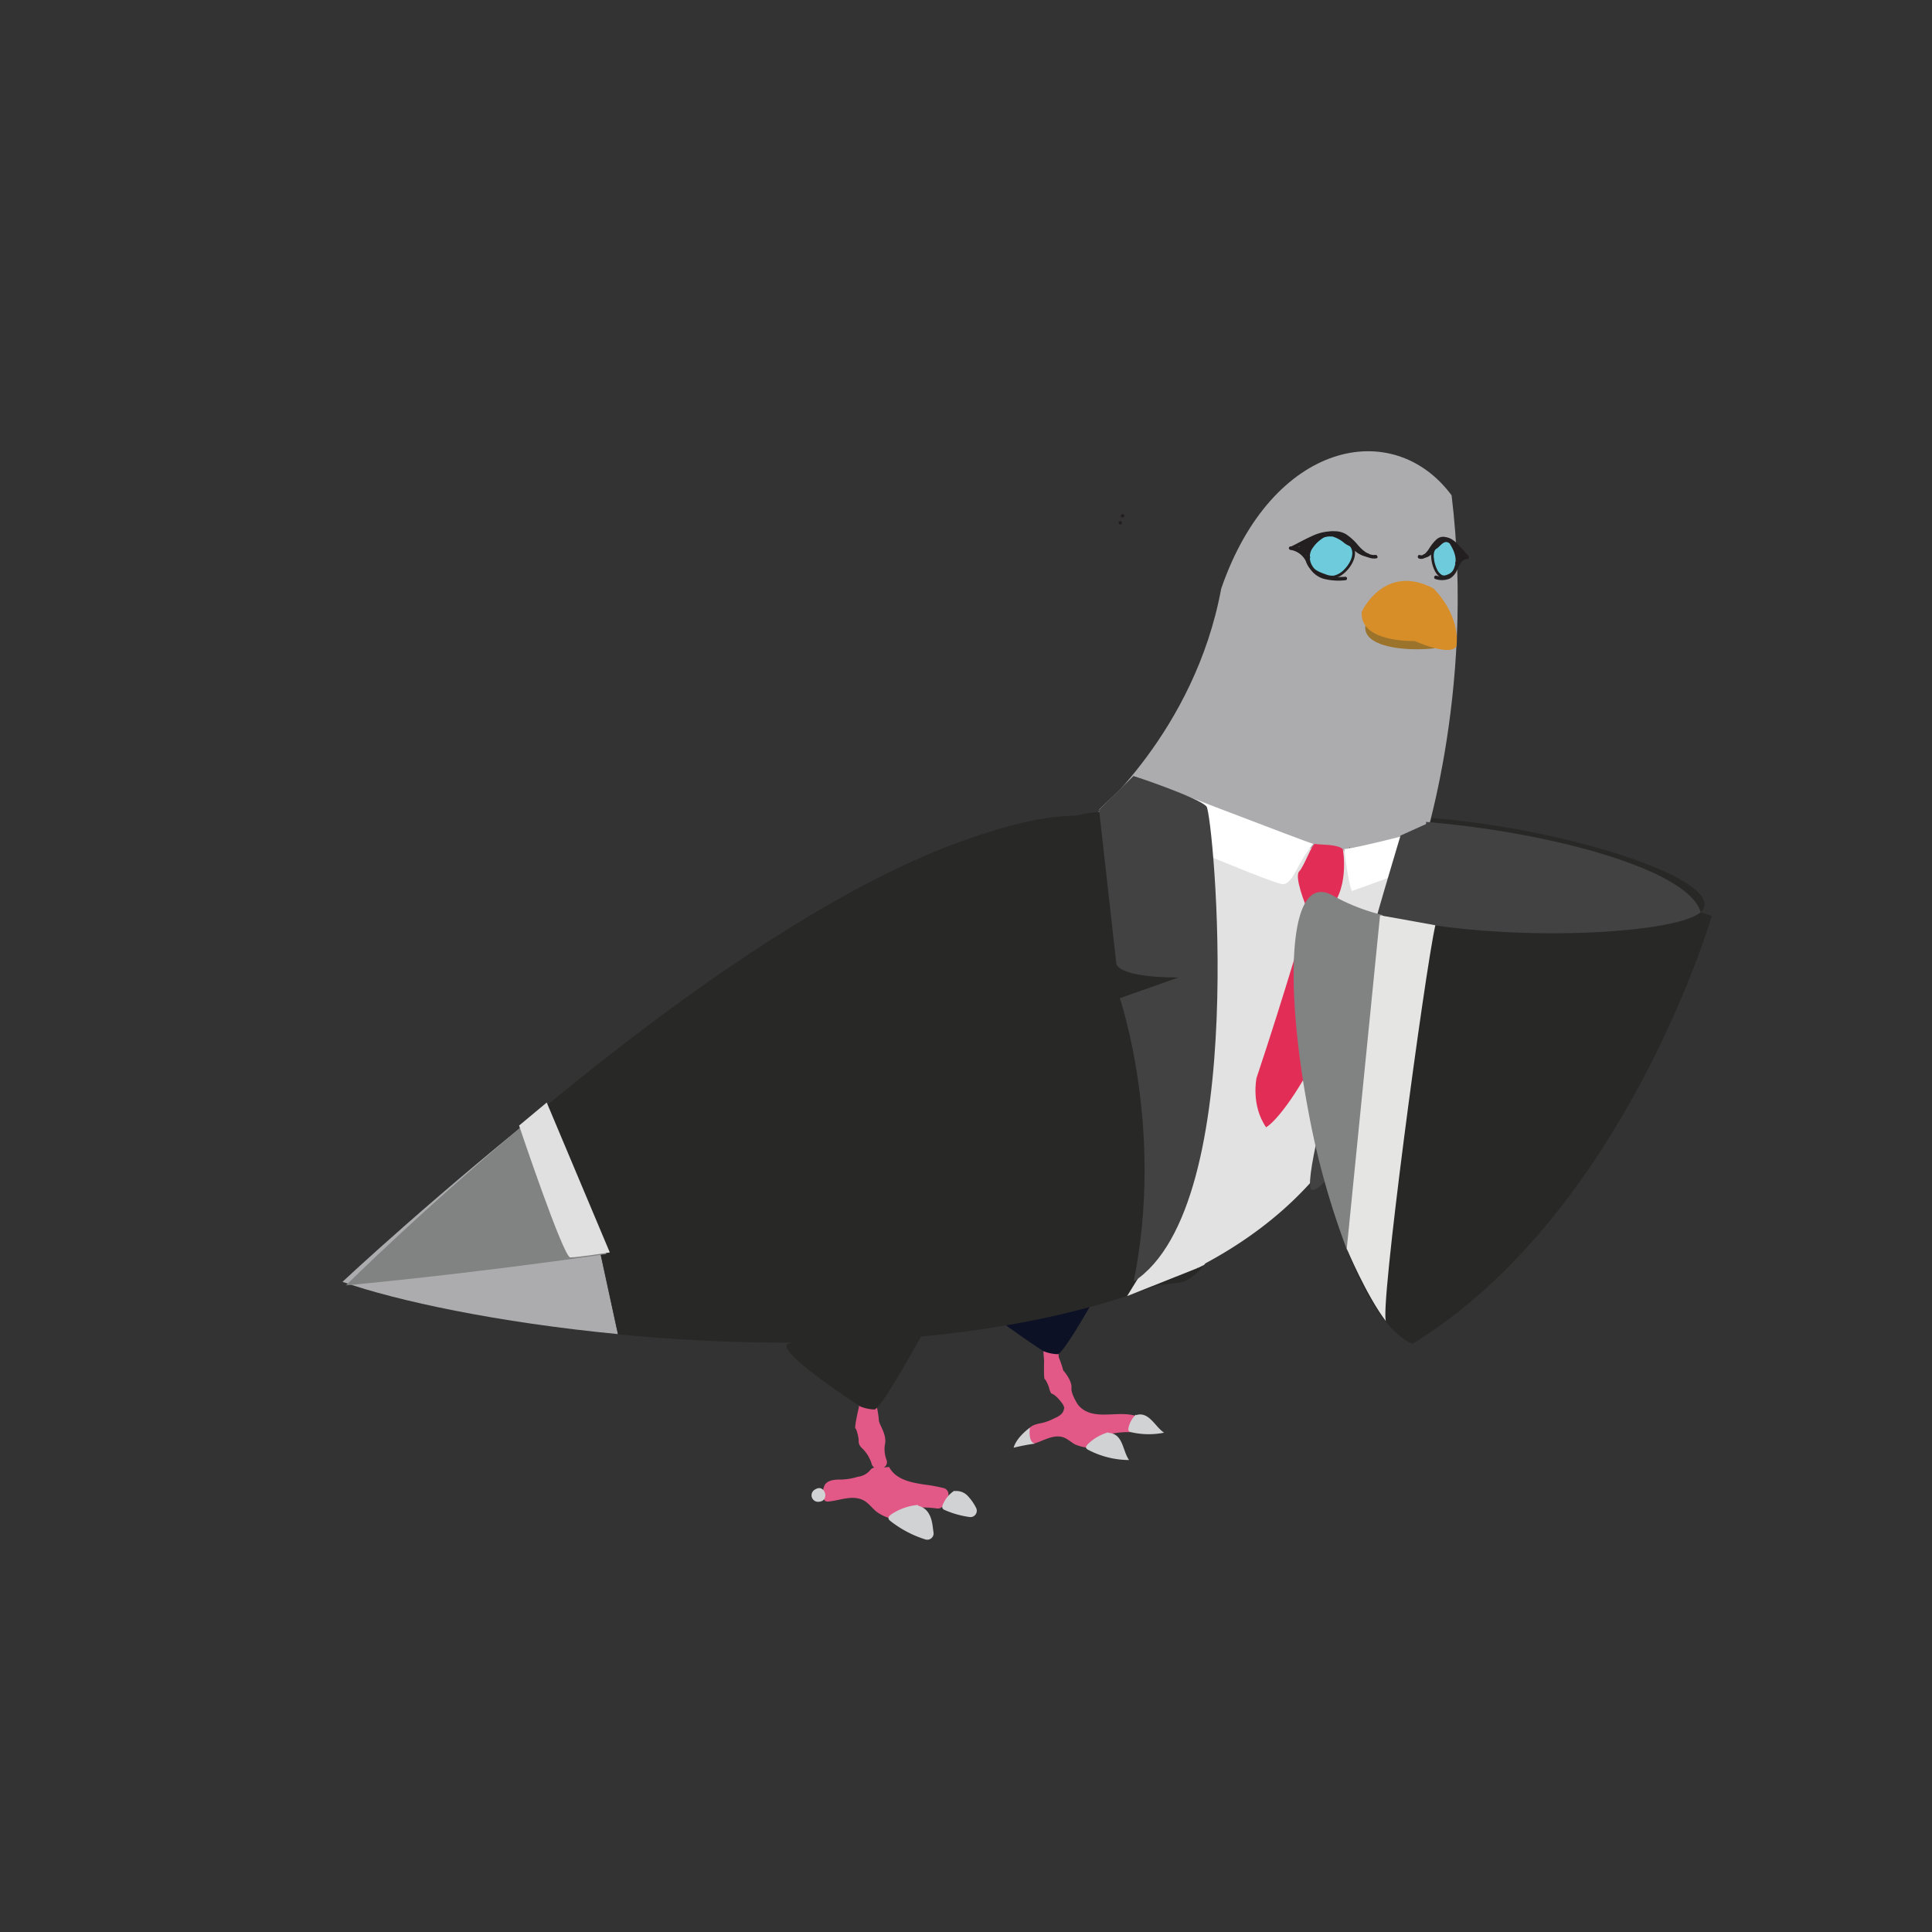 <svg id="Layer_1" data-name="Layer 1" xmlns="http://www.w3.org/2000/svg" viewBox="0 0 559 559"><rect x="0" y="0" width="559" height="559" fill="#333333" stroke="none"/><defs><style>.cls-1{fill:#acacaf;}.cls-2{fill:#282827;}.cls-3{fill:#e25988;}.cls-4{fill:#d0d2d3;}.cls-5{fill:#0c1126;}.cls-6{fill:#e2e2e2;}.cls-7{fill:#231f20;}.cls-8{fill:#6dcbdc;}.cls-9{fill:#9c732a;}.cls-10{fill:#d78e28;}.cls-11{fill:#818282;}.cls-12{fill:#e0e0e0;}.cls-13{fill:#e22e57;}.cls-14{fill:#fff;}.cls-15{fill:#424243;}.cls-16{fill:#e5e5e4;}</style></defs><path class="cls-1" d="M316,236.44s29.66-24.5,37.33-66.09C368,127.71,403,120.43,420,143.31c7,57.51-8.89,105-10.45,108.15S316,236.44,316,236.44Z"/><path class="cls-2" d="M333,370.82a13.8,13.8,0,0,0,3.61.92c-11,1.36-20.61,2.08-20.61,2.08l11.09-7A14.7,14.7,0,0,0,333,370.82Z"/><path class="cls-2" d="M333,370.82a14.7,14.7,0,0,1-5.91-4l27.27-17.15c-1,9.34-5.42,18.59-12.25,21.32-1.85.26-3.69.5-5.5.72A13.8,13.8,0,0,1,333,370.82Z"/><path class="cls-3" d="M306.62,388.29s-.63,3.85-.18,4.68a29.91,29.91,0,0,1,1.2,3.55s2.58,2.84,2.37,5.06c-.13,1.51,1.21,3.85,2.18,5.32a39.85,39.85,0,0,0-4.14,1.07,3.9,3.9,0,0,0-.81-2.05c-1.95-2.61-3.07-2.73-3.07-2.73a5.86,5.86,0,0,1-.59-1.47c-.06-.49-1-2.63-1.31-2.69s-.17-5.25-.17-5.25l-.34-4.5Z"/><path class="cls-3" d="M297.54,413.71c.52-1.13,1.89-1.54,3.1-1.82a14.53,14.53,0,0,0,4.44-1.53c1.29-.55,2.66-1.32,2.79-2.86a18.4,18.4,0,0,0,4.18-.88c4.24,4.85,11.55,1.18,17,3.2a3.82,3.82,0,0,0-2,4.57c-3-.15-10.83.53-10.55,4.57a13.23,13.23,0,0,1-5.37-1c-1.19-.62-2.17-1.62-3.42-2.07-2.93-1-5.74,1-8.45,1.76a1.29,1.29,0,0,1-.82,0c-.42-.15-.59-.64-.72-1.07A4.08,4.08,0,0,1,297.54,413.71Z"/><path class="cls-4" d="M298,413.05c-4.26,3.21-4.71,5.83-4.71,5.83a60.7,60.7,0,0,1,6.22-1.2C297.31,417.31,298,413.05,298,413.05Z"/><path class="cls-4" d="M328.73,409.44c3.74-1.16,5.47,3.41,8.09,5.09a22.56,22.56,0,0,1-9.54-.14,1.16,1.16,0,0,1-.67-.33,1.1,1.1,0,0,1-.1-.86,7.32,7.32,0,0,1,2.13-3.89"/><path class="cls-4" d="M320.68,414.57c4.35.23,4.06,5.14,6,7.87a25.56,25.56,0,0,1-11.72-2.9c-.34-.17-.69-.37-.73-.7s.33-.81.7-1.16a14,14,0,0,1,5.75-3.27"/><path class="cls-5" d="M319.06,369.85a.51.51,0,0,1,.47.76c-2.17,3.94-11.79,21.21-13.56,21.21a12.17,12.17,0,0,1-4.08-.88S277,374.82,281,372.82C284.58,371,313.55,370,319.06,369.85Z"/><path class="cls-1" d="M178.77,386c-34.64-3.33-64-9.6-79.68-15.12,0,0,27.61-25.89,64.46-55"/><path class="cls-2" d="M397.83,244.46c2.23.62,4.19,1.2,5.82,1.69q-3.18,0-6.33-.27A3.12,3.12,0,0,0,397.83,244.46Z"/><path class="cls-2" d="M390.49,245.06l.22.17-.29,0A.54.54,0,0,0,390.49,245.06Z"/><path class="cls-6" d="M353,339.82c-1.72-4.7-5.06-7.63-10-7.13-.65-31.87.39-63.61,5.28-94.75l.3.05c9.55,2.54,19.06,5.73,27.9,6.19a2.61,2.61,0,0,0,2.7,1.23l.35,0a2.45,2.45,0,0,0,2.41,1.93,2.34,2.34,0,0,0,1.68-.66,2.52,2.52,0,0,0,.56.07,2.38,2.38,0,0,0,2.26-1.51l.26,0a2.33,2.33,0,0,0,1.49.51,2,2,0,0,0,.35,0A2.35,2.35,0,0,0,390.7,247a2.3,2.3,0,0,0,2.05-1.11q2.89.23,5.8.27c3.23,1.06,5.08,1.74,5.08,1.74,7.53,61.61-17.49,97.89-55.73,118.1C352.55,359.39,354.61,348.45,353,339.82Z"/><path class="cls-6" d="M344,358.82q-.64-13.06-1-26.13c5.42-.5,9.07,2.43,11,7.13,1.72,8.63-.53,19.57-5.61,26.17-.63.31-1.25.62-1.89.92A13.26,13.26,0,0,1,344,358.82Z"/><path class="cls-2" d="M311.1,236a98.88,98.88,0,0,1,21.15-2c-.41.31-.81.62-1.21,1a103.47,103.47,0,0,1,17.75,3v0l-.81-.12.81.12c-5.34,31.14-6.48,62.88-5.76,94.75-.35,0-.7.07-1,.13.35-.06.7-.1,1-.13q.28,13.05,1,26.13a13.26,13.26,0,0,0,2.5,8.09c-3.57,1.67-7.25,3.21-11,4.66a14.92,14.92,0,0,1-2.49-.75c-18-7-5-31,9-39-14,8-27,32-9,39a14.92,14.92,0,0,0,2.49.75c-46.73,18-107.12,19.23-156.69,14.45l-15.22-70.11C210.4,278.91,272.19,236.71,311.1,236Z"/><path class="cls-2" d="M348.79,237.91l.32.08-.33-.05Z"/><path class="cls-3" d="M252.44,401.8a1.82,1.82,0,0,1,1.78,2.32,7.79,7.79,0,0,0-.49,3.08,29.14,29.14,0,0,1,.59,4c.44,1.62,2.37,4.18,1.7,6.84a8.74,8.74,0,0,0,.52,4.45,1.8,1.8,0,0,1-1.61,2.35l-.85.07a1.82,1.82,0,0,1-1.9-1.42,6.17,6.17,0,0,0-.37-1,10.24,10.24,0,0,0-2.54-3.62,2.64,2.64,0,0,1-.83-2.13c.05-.58-.57-3.29-.93-3.43s.79-5.36,1-6.1l0-.19.4-3.64a1.82,1.82,0,0,1,1.79-1.63Z"/><path class="cls-3" d="M238.71,429.52c.86-1.2,2.56-1.38,4-1.43a17.35,17.35,0,0,0,5.54-.82,5.34,5.34,0,0,0,3.52-1.89,1.76,1.76,0,0,1,1.53-.76,21.55,21.55,0,0,0,3.94-.19c2,3.79,6.56,4.56,10.58,5.16a42.1,42.1,0,0,1,5.31,1,1.82,1.82,0,0,1,.92,2.86,4.54,4.54,0,0,0-.89,1.64,1.86,1.86,0,0,1-2.06,1.36c-3.21-.39-9-.82-11,2.12a1.84,1.84,0,0,1-2.08.85,12.1,12.1,0,0,1-4.37-2c-1.27-1-2.19-2.37-3.55-3.18-3.2-1.86-6.94-.14-10.29.2a1.61,1.61,0,0,1-1-.13,1.73,1.73,0,0,1-.61-1.41A4.94,4.94,0,0,1,238.71,429.52Z"/><path class="cls-4" d="M235.9,430.93a1.89,1.89,0,0,0,1.09,3.58C240.2,434.26,238.7,429.2,235.9,430.93Z"/><path class="cls-4" d="M276.2,431.43a4.48,4.48,0,0,1,3.67,1.26,14,14,0,0,1,2.51,3.52,1.83,1.83,0,0,1-1.86,2.72,26.82,26.82,0,0,1-7.12-2,1.3,1.3,0,0,1-.7-.53,1.27,1.27,0,0,1,.07-1,8.75,8.75,0,0,1,3.35-4.08"/><path class="cls-4" d="M265.63,435.65c3.18.79,4,3.7,4.3,6.52.06.41.11.83.18,1.25a1.83,1.83,0,0,1-2.35,2,31.8,31.8,0,0,1-10-5.23c-.35-.27-.71-.58-.7-1s.57-.88,1.09-1.21a16.55,16.55,0,0,1,7.45-2.55"/><path class="cls-7" d="M381.8,155.76a11.78,11.78,0,0,1,4.55-1.06,5.93,5.93,0,0,1,3.42,1.34c2.57,2,4.63,6,8.44,5.52.64-.08.37-1.05-.26-1-2,.26-3.87-1.49-5.05-2.85a15.47,15.47,0,0,0-3.34-3.07c-2.55-1.57-5.4-.92-8,.11-.6.24-.34,1.2.26,1Z"/><path class="cls-8" d="M391.11,158.12c2.18,3.27-3,10-6.85,8.67-1.79-.55-8.76-2.51-5-8.41C382.46,154.2,387,152.58,391.11,158.12Z"/><path class="cls-7" d="M390.78,158.31c1.33,2.08-.31,4.92-1.81,6.43a6,6,0,0,1-3,1.8,4.81,4.81,0,0,1-2.45-.39c-1.67-.55-3.6-1.38-4.51-3-1.42-2.52,1-5.44,2.9-6.89a5.72,5.72,0,0,1,4.29-1.28,7.71,7.71,0,0,1,4.62,3.31c.29.38.94,0,.65-.38a9.14,9.14,0,0,0-4.38-3.48,5.82,5.82,0,0,0-4.31.41A10.27,10.27,0,0,0,379,158.2a5.73,5.73,0,0,0-1.1,4.11c.42,2.29,2.72,3.56,4.7,4.31a8.66,8.66,0,0,0,2.62.72,5.57,5.57,0,0,0,3.57-1.4c2.11-1.7,4.38-5.34,2.67-8C391.17,157.52,390.52,157.9,390.78,158.31Z"/><path class="cls-7" d="M381.93,155a10.54,10.54,0,0,0-3.53,4,5.83,5.83,0,0,0,.36,5.1,7.24,7.24,0,0,0,4.17,3.35,17.34,17.34,0,0,0,6.34.43c.64,0,.64-1,0-1-3.45.2-7.56.24-9.56-3.13a4.84,4.84,0,0,1-.26-4.65,10.62,10.62,0,0,1,3.18-3.39c.51-.4-.2-1.1-.7-.71Z"/><path class="cls-7" d="M379,162.56a7.07,7.07,0,0,0-5.58-4.46.5.5,0,0,0,0,1,6,6,0,0,1,4.62,3.73.51.51,0,0,0,.61.34.5.5,0,0,0,.35-.61Z"/><path class="cls-7" d="M374.06,159.07c1.74-.84,3.42-1.8,5.17-2.63a14.65,14.65,0,0,1,5.34-1.66,5.55,5.55,0,0,1,4,1.31c1.09.88,2,1.95,3,2.89a7.85,7.85,0,0,0,4,2.16c.62.1.9-.86.26-1-3-.46-4.65-3.29-6.88-5a6.34,6.34,0,0,0-4-1.4,13.54,13.54,0,0,0-5.35,1.37c-2.09.91-4.07,2.07-6.13,3.06-.58.28-.07,1.15.51.87Z"/><path class="cls-7" d="M380.56,155.14a11.84,11.84,0,0,0-3.17,4.86l.84-.22a7,7,0,0,0-2.63-1.66l-.13,1a3.84,3.84,0,0,0,4.17-2.27c.18-.44-.39-.74-.73-.56l-2.63,1.33c-.49.26-.14,1.13.39.92,1.53-.61,2.92-1.47,4.38-2.21a7.22,7.22,0,0,1,4.53-1.08,9.31,9.31,0,0,1,3.33,1.83,7.62,7.62,0,0,0,3.46,1.47c.64.07.63-.93,0-1-2.67-.3-4.29-3-7-3.34-3.29-.39-6.13,2.22-9,3.36l.39.92,2.62-1.34-.73-.56a2.9,2.9,0,0,1-3.21,1.53c-.59-.07-.63.8-.13,1a5.79,5.79,0,0,1,2.18,1.4.51.51,0,0,0,.84-.22,10.68,10.68,0,0,1,2.91-4.42c.48-.43-.23-1.13-.71-.71Z"/><path class="cls-7" d="M377.75,159.52a.5.5,0,0,0,0-1,.5.5,0,0,0,0,1Z"/><path class="cls-7" d="M324.81,149.75a.5.5,0,0,0,0-1,.5.5,0,0,0,0,1Z"/><path class="cls-7" d="M324.14,151.78a.5.5,0,0,0,0-1,.5.5,0,0,0,0,1Z"/><path class="cls-7" d="M378.59,161.74a.5.5,0,0,0,0-1,.5.5,0,0,0,0,1Z"/><path class="cls-7" d="M420.82,157a6,6,0,0,0-2.9-1.67,2.88,2.88,0,0,0-2.27.73,11.14,11.14,0,0,0-2,2.45c-.54.81-1.64,2.52-2.82,2.09-.61-.22-.87.75-.27,1,1.11.4,2.15-.36,2.87-1.13s1.36-1.93,2.11-2.85a3,3,0,0,1,1.85-1.28c1-.08,2,.78,2.7,1.41.48.43,1.19-.28.71-.71Z"/><path class="cls-8" d="M414.84,159c-1.17,2,.55,8.43,3.27,7.87,1-.29,4.72-1.3,3.36-6.5C420.12,156.21,417.6,154.1,414.84,159Z"/><path class="cls-7" d="M414.52,158.84a4.46,4.46,0,0,0-.41,2.52,10.2,10.2,0,0,0,.73,3.13c.59,1.46,1.8,3.27,3.62,2.7a5,5,0,0,0,3.28-2.67A5.94,5.94,0,0,0,422,161a9.45,9.45,0,0,0-1.6-3.76,2.89,2.89,0,0,0-2.73-1.43c-1.48.25-2.47,1.8-3.14,3a.37.37,0,0,0,.64.37c.55-1,1.31-2.26,2.46-2.6a1.92,1.92,0,0,1,2,.84,8.19,8.19,0,0,1,1.56,3.17,6,6,0,0,1,0,3.26,4,4,0,0,1-2.65,2.5,1.63,1.63,0,0,1-1.38,0,3.78,3.78,0,0,1-1.43-1.75,9.27,9.27,0,0,1-.83-3,4.29,4.29,0,0,1,.27-2.48A.37.37,0,0,0,414.52,158.84Z"/><path class="cls-7" d="M419.67,157.62c1.19,2,2,4.17,1.15,6.49a4.39,4.39,0,0,1-1.63,2.26,4.7,4.7,0,0,1-3.61.17c-.62-.14-.89.83-.26,1a6,6,0,0,0,4.12-.12,5,5,0,0,0,2.18-2.6,7.18,7.18,0,0,0,.44-4,11.14,11.14,0,0,0-1.52-3.65.5.5,0,0,0-.87.51Z"/><path class="cls-7" d="M421.91,164.24a7.05,7.05,0,0,1,.59-1.11l.17-.25.08-.11,0-.05c.12-.14.25-.28.38-.41l.19-.17.07,0,.08-.06a2.65,2.65,0,0,1,.4-.24l.1,0c-.12.06,0,0,0,0l.2-.07.21,0c.1,0-.11,0,0,0h.12a.5.5,0,1,0,0-1c-1.83.06-3,1.83-3.64,3.35a.51.51,0,0,0,.35.62.51.51,0,0,0,.61-.35Z"/><path class="cls-7" d="M424.75,160.76a50.62,50.62,0,0,0-3.57-3.89c-1-.87-2.42-1.76-3.8-1.28a6.25,6.25,0,0,0-2.62,2.45c-.65.85-1.49,2.25-2.68,2.35-.64.06-.64,1.06,0,1,2.53-.21,3.28-3.27,5.1-4.57,1.18-.85,2.51.05,3.43.88,1.26,1.14,2.27,2.52,3.43,3.77.44.47,1.14-.24.71-.71Z"/><path class="cls-7" d="M420.44,157.87a11.57,11.57,0,0,1,1.11,4.17c0,.39.54.72.85.35a3.27,3.27,0,0,1,1.24-1c.5-.19.47-1-.13-1-.83,0-1.2-.81-1.29-1.53l-.85.35,1.28,1.45.71-.71c-.86-.77-1.52-1.74-2.31-2.58a4,4,0,0,0-2.54-1.53,3.31,3.31,0,0,0-2.28,1.1c-.59.52-1.26,1.33-2.12,1.34a.5.5,0,0,0,0,1,3.46,3.46,0,0,0,2.18-1.05c.56-.49,1.19-1.28,2-1.39s1.7.8,2.22,1.38a31.49,31.49,0,0,0,2.17,2.44.5.5,0,0,0,.71-.71l-1.28-1.44a.51.51,0,0,0-.86.35c.15,1.25.86,2.56,2.29,2.53l-.13-1a4.13,4.13,0,0,0-1.69,1.23l.86.35a13.17,13.17,0,0,0-1.25-4.68c-.29-.57-1.15-.07-.86.51Z"/><path class="cls-7" d="M422.24,161.59a.5.5,0,0,0,0-1,.5.5,0,0,0,0,1Z"/><path class="cls-7" d="M422.83,161a.5.5,0,0,0,0-1,.5.5,0,0,0,0,1Z"/><path class="cls-7" d="M423.19,161.1a.5.5,0,0,0,0-1,.5.5,0,0,0,0,1Z"/><path class="cls-7" d="M421.55,163.41a.5.5,0,0,0,0-1,.5.5,0,0,0,0,1Z"/><path class="cls-9" d="M415.21,187.57c-8.81,1-21-.43-20.15-6.52S415.21,187.57,415.21,187.57Z"/><path class="cls-10" d="M394,177s6.49-14.24,20.77-6.75c8.32,8.71,6.61,16.77,6.61,16.77-1.89,3.07-12.07-1.56-12.07-1.56S393.3,186.06,394,177Z"/><path class="cls-11" d="M175.48,362.83c-41.25,6-75.39,9.07-75.39,9.07s24.22-24,57.89-51.86"/><path class="cls-2" d="M175.48,362.83c58.81-8.54,132.08-23,141.49-43,16-34-31-79-31-79C245.28,253,195.7,288.88,158,320"/><path class="cls-2" d="M266.06,385.85a.51.51,0,0,1,.47.76c-2.17,3.94-11.79,21.21-13.56,21.21a12.17,12.17,0,0,1-4.08-.88S224,390.82,228,388.82C231.58,387,260.55,386,266.06,385.85Z"/><polygon class="cls-6" points="344.19 345.67 326.11 375.01 346.47 366.91 344.19 345.67"/><path class="cls-12" d="M158.19,319l-8,6.67S163,363.82,165,363.82s11.44-1.44,11.44-1.44Z"/><path class="cls-13" d="M388.54,245.7s2.31,12.32-4.92,18.38c-5.07-.59-5.71-1.85-5.71-1.85s-3.54-8.51-2-10.11,3.73-8.25,4.68-7.94S386.94,244.13,388.54,245.7Z"/><path class="cls-13" d="M383.92,262.49s.87,36.21-1.38,39c-3.86,9.7-12,22.05-16.2,24.69-4.46-6.41-2.78-14.29-2.78-14.29,8.15-24.39,15.29-48.86,15.38-49.86S383.92,262.49,383.92,262.49Z"/><path class="cls-14" d="M413.3,240s-21.09,5.54-24.33,5.66c1.29,11.12,2.2,12.12,2.2,12.12s17.78-6.11,18.9-7.55S413.3,240,413.3,240Z"/><path class="cls-14" d="M328.19,224.49s49.38,19,51.78,19.69c-4.76,5.64-5.78,11.64-8.85,11.64S318,234.27,318,234.27Z"/><path class="cls-15" d="M328,224.49s19.22,6.44,21.11,8.89S362,348.82,328,370.82c9-44-4-82-4-82l17-6c-18,0-18-4-18-4l-5-44.55Z"/><path class="cls-15" d="M413.78,237.9l-8.55,3.86s-30.52,100.85-25.68,102.49S409.9,303,408.87,295l-6.3-2.28c3.15-2.39,9.53-4.19,9.54-6.23S415.22,241,413.78,237.9Z"/><path class="cls-2" d="M414.18,236.66c39.59,3.23,82.11,17.23,78.84,26a3.15,3.15,0,0,1-.95,1.23L413.86,238A2.94,2.94,0,0,0,414.18,236.66Z"/><path class="cls-15" d="M412.58,237.81c38.16,3.17,78.9,14.77,79.7,27.41-19.44,7.59-56,10.58-79.72,3.23A137.57,137.57,0,0,0,412.58,237.81Z"/><path class="cls-11" d="M389.88,362a231.15,231.15,0,0,1-11.4-40.89c-2.81-14.85-4.34-29.51-4.17-40.95.23-15.89,3.73-25.57,11.57-20.91a56.67,56.67,0,0,0,14.27,5.53"/><path class="cls-2" d="M389.88,362c5.37,13.5,11.81,23.76,18.79,26.85C470.22,351,495.3,265,495.3,265l-3.23-1.06c-8.13,6.86-61.21,8.94-91.92.86"/><path class="cls-16" d="M415.3,267.71c-3,13.11-16.45,113.22-14.22,114.67-5.78-7.56-11.41-21.11-11.41-21.11l9.63-96.45Z"/></svg>